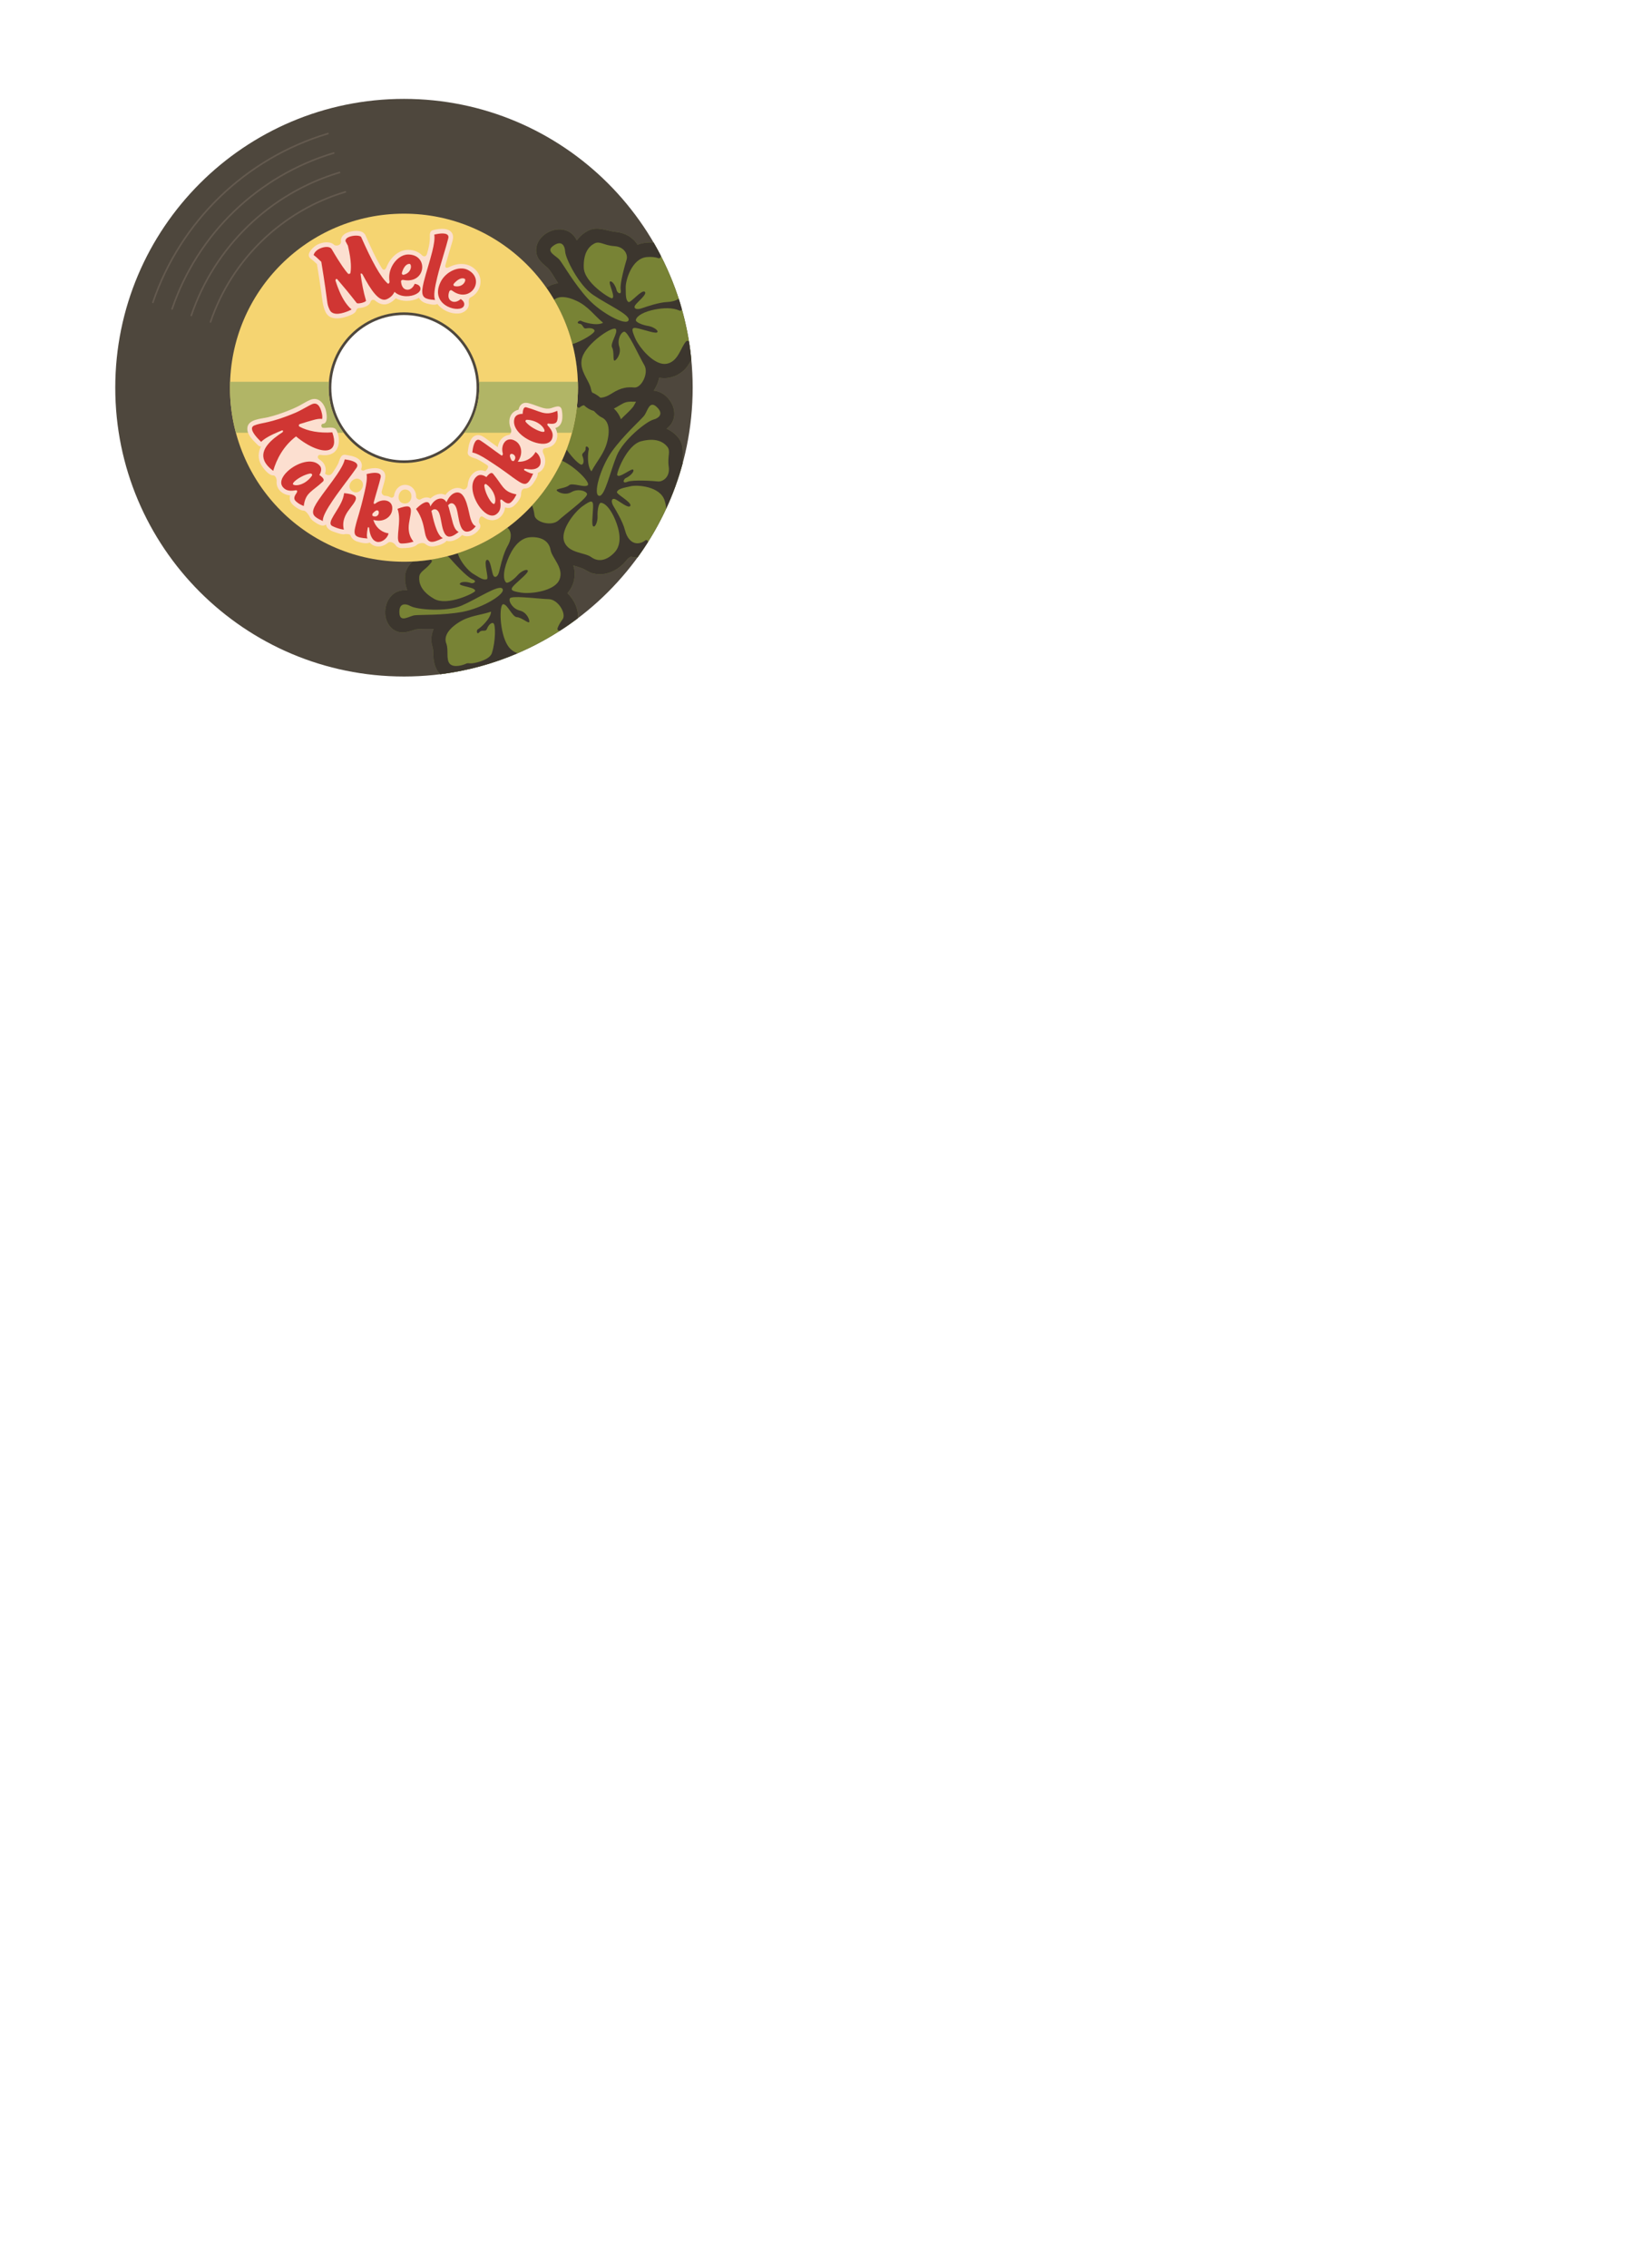 <?xml version="1.0" encoding="utf-8"?>
<!-- Generator: Adobe Illustrator 14.0.0, SVG Export Plug-In . SVG Version: 6.00 Build 43363)  -->
<!DOCTYPE svg PUBLIC "-//W3C//DTD SVG 1.1//EN" "http://www.w3.org/Graphics/SVG/1.1/DTD/svg11.dtd">
<svg version="1.1" id="Layer_2" xmlns="http://www.w3.org/2000/svg" xmlns:xlink="http://www.w3.org/1999/xlink" x="0px" y="0px"
	 width="1017.519px" height="1413.439px" viewBox="0 0 1017.519 1413.439" enable-background="new 0 0 1017.519 1413.439"
	 xml:space="preserve">
<g>
	<g>
		<path fill="#4E473D" d="M251.865,61.63c-99.411,0-180,80.589-180,180s80.589,180,180,180s180-80.589,180-180
			S351.276,61.63,251.865,61.63z M251.865,286.923c-25.016,0-45.293-20.278-45.293-45.293s20.277-45.293,45.293-45.293
			c25.015,0,45.293,20.278,45.293,45.293S276.879,286.923,251.865,286.923z"/>
		<path fill="none" stroke="#645A4F" stroke-linecap="round" d="M204.458,83.261c-51.223,15.312-92.014,54.797-109.13,105.215
			 M208.081,95.375c-47.307,14.141-84.974,50.606-100.78,97.168 M211.708,107.485c-43.39,12.97-77.939,46.416-92.436,89.123
			 M215.333,119.599c-39.471,11.798-70.9,42.223-84.089,81.072"/>
	</g>
	<path fill="#788335" d="M411.912,235.515l0.02,0.021c4.841,0.674,9.78-0.888,13.521-3.956c2.527-2.044,4.108-4.57,5.576-7.194
		c-0.059-0.732-0.136-1.465-0.213-2.198c-0.115-1.158-0.251-2.334-0.405-3.492c-0.173-1.407-0.386-2.835-0.578-4.244
		c-0.174-1.099-0.349-2.18-0.541-3.259c-0.945-5.595-2.161-11.092-3.626-16.493c-0.02-0.135-0.059-0.251-0.096-0.367
		c-0.271-1.003-0.541-2.006-0.85-3.009c-0.174-0.675-0.387-1.35-0.579-2.006c-0.25-0.81-0.501-1.62-0.751-2.43
		c-0.078-0.251-0.154-0.482-0.232-0.714c-2.604-8.024-5.73-15.779-9.394-23.263c-0.501-1.081-1.042-2.161-1.602-3.221
		c-0.599-1.196-1.215-2.373-1.87-3.549c-0.888-1.66-1.796-3.28-2.739-4.9c-3.356-0.328-6.81,0.077-10.052,1.311
		c-2.816-4.609-7.889-7.426-13.213-7.946c-6.152-0.58-11.632-3.878-17.707-0.753l-0.077,0.058c-2.72,1.408-5.054,3.434-6.868,5.923
		c-3.838-8.063-13.213-8.623-19.927-3.801c-3.336,2.47-5.688,6.308-5.4,10.552c0.349,5.228,3.993,7.562,7.505,10.706l0.229,0.309
		c2.259,2.7,3.956,5.979,5.923,8.911c-2.43,0.328-4.783,1.196-6.848,2.546c-0.154,0.096-0.309,0.212-0.444,0.328
		c1.718,2.412,3.319,4.9,4.804,7.466c5.017,8.544,8.893,17.843,11.439,27.661c0.211,0.869,0.424,1.756,0.635,2.643
		c0.154,0.674,0.31,1.351,0.445,2.025c0.059,0.29,0.135,0.579,0.191,0.869c0.154,0.791,0.31,1.582,0.445,2.393
		c0.173,0.887,0.309,1.774,0.442,2.68c0.136,0.888,0.271,1.794,0.386,2.702c0.117,0.905,0.213,1.812,0.31,2.718
		c0.077,0.637,0.136,1.273,0.173,1.91c0.04,0.501,0.077,1.023,0.117,1.543c0.037,0.405,0.057,0.831,0.077,1.235
		c0.019,0.174,0.019,0.347,0.038,0.541c0.039,0.616,0.058,1.233,0.076,1.87c0.059,1.312,0.078,2.662,0.078,3.992
		c0,2.182-0.059,4.34-0.192,6.482c-0.04,0.81-0.099,1.619-0.175,2.41c-0.078,0.946-0.153,1.892-0.27,2.816
		c0,0.097-0.02,0.213-0.02,0.31c-0.096,0.791-0.193,1.601-0.29,2.392c-0.019,0.078-0.019,0.174-0.037,0.251
		c-1.119,8.294-3.184,16.3-6.077,23.899c-0.288,0.791-0.598,1.543-0.906,2.296c-0.174,0.464-0.367,0.906-0.56,1.351
		c-0.116,0.288-0.25,0.578-0.367,0.848c-0.308,0.733-0.637,1.466-0.983,2.2c-0.019,0.075-0.059,0.134-0.096,0.211
		c-4.745,10.282-11.073,19.695-18.653,27.933c-0.655,0.714-1.331,1.426-2.024,2.14c-0.482,0.522-1.004,1.042-1.524,1.545
		c-1.215,1.215-2.45,2.372-3.703,3.51c0.019,0.077,0.019,0.154,0.037,0.231l0.019,0.117c0.174,1.193,0.522,2.275,0.986,3.298
		l-0.176-0.059l-0.134-0.077l-0.309-0.444c-0.464-0.732-0.983-1.407-1.583-2.025c-0.154,0.117-0.309,0.251-0.442,0.387
		c-0.964,0.81-1.929,1.62-2.914,2.411c-0.038,0.037-0.077,0.077-0.134,0.115c-1.004,0.81-2.006,1.601-3.048,2.373
		c-0.136,0.096-0.271,0.192-0.405,0.309c-9.279,6.867-19.713,12.307-30.94,15.952c-2.161,0.695-4.358,1.332-6.578,1.91
		c-2.681,0.674-5.4,1.273-8.16,1.736c-0.944,0.174-1.908,0.328-2.894,0.482c-0.307,0.038-0.616,0.077-0.925,0.115
		c-0.868,0.136-1.774,0.25-2.662,0.347c-0.116,0.021-0.231,0.021-0.347,0.039c-1.063,0.115-2.142,0.211-3.223,0.31
		c-1.138,0.096-2.275,0.154-3.433,0.211c-2.315,2.432-4.302,5.035-4.611,8.911v0.097c-0.251,3.048,0.231,6.096,1.391,8.971
		c-8.894-1.023-14.313,6.615-13.774,14.872c0.309,4.127,2.315,8.16,6.059,10.166c4.628,2.487,8.545,0.635,13.076-0.694l0.368-0.02
		c3.511-0.481,7.175-0.193,10.705-0.309c-1.002,2.238-1.524,4.706-1.466,7.156c0.077,2.431,1.138,4.687,1.196,7.098v0.965
		c0.057,4.862,0.888,9.685,4.359,13.039c1.233-0.154,2.47-0.327,3.685-0.501c0.732-0.115,1.465-0.211,2.198-0.347
		c0.349-0.039,0.677-0.096,1.004-0.154c2.275-0.367,4.532-0.791,6.771-1.255c1.156-0.231,2.314-0.481,3.472-0.751
		c2.565-0.56,5.112-1.196,7.639-1.892c0.309-0.077,0.637-0.173,0.945-0.27c5.747-1.582,11.382-3.472,16.897-5.613
		c0.695-0.27,1.389-0.539,2.083-0.829c1.178-0.463,2.334-0.945,3.493-1.446c8.39-3.589,16.471-7.813,24.149-12.597
		c0.173-0.097,0.367-0.211,0.54-0.347c0.771-0.464,1.543-0.965,2.295-1.466c0.482-0.29,0.945-0.599,1.409-0.927
		c0.868-0.541,1.716-1.119,2.565-1.716c1.021-0.695,2.044-1.409,3.048-2.123c1.196-0.866,2.391-1.735,3.549-2.644
		c0.675-5.534-2.219-11.515-6.386-15.584c0.098-0.213,0.251-0.482,0.482-0.753l0.021-0.02c3.144-3.743,4.437-8.738,3.818-13.561
		c-0.136-1.042-0.386-2.025-0.675-2.971c1.794,0.56,3.627,1.081,5.46,1.774c2.275,0.85,4.089,2.45,6.501,3.106
		c2.545,0.674,5.246,0.791,7.83,0.29c5.497-1.023,10.455-4.516,13.754-8.971l0.019-0.019c0.426-0.522,1.119-1.042,1.929-1.447
		l0.328-0.154l0.154-0.059l0.541,0.117c1.138,0.27,2.296,0.384,3.452,0.384c0.115-0.154,0.231-0.307,0.347-0.481
		c0.503-0.675,0.985-1.349,1.447-2.025c3.703-5.265,7.137-10.745,10.263-16.415c0.501-0.927,1.002-1.852,1.484-2.778
		c1.523-2.835,2.952-5.729,4.302-8.66c0.02,0,0.02,0,0.02-0.021c0.386-0.866,0.791-1.734,1.177-2.622
		c0.232-0.503,0.443-0.985,0.656-1.486c0.405-0.925,0.791-1.87,1.177-2.816c0.424-1.002,0.848-2.044,1.253-3.066
		c0.985-2.507,1.892-5.035,2.76-7.601c0.405-1.216,0.81-2.412,1.194-3.646c0.386-1.215,0.754-2.43,1.1-3.646
		c0.31-1.041,0.6-2.083,0.888-3.125c0.059-0.193,0.116-0.386,0.154-0.599c-0.231-5.534,1.101-10.897-2.776-15.683l-0.077-0.077
		c-1.929-2.371-4.398-4.242-7.215-5.516c7.116-5.4,5.747-14.68-0.367-20.274c-2.14-1.908-4.842-3.201-7.657-3.451
		c1.619-2.393,2.815-5.171,3.413-7.969C411.236,235.478,411.564,235.478,411.912,235.515z"/>
	<path fill="#3C362E" d="M411.911,235.511l0.02,0.03c4.84,0.67,9.78-0.89,13.52-3.96c2.53-2.04,4.11-4.57,5.57-7.2
		c-0.34-3.78-0.81-7.53-1.41-11.23c-0.21-0.86-1.34-0.9-1.85-0.38c-3.38,3.77-4.86,12.61-12.11,13.95
		c-6.48,1.21-14.45-7.08-18.13-13.1c-0.64-1.02-1.16-2-1.51-2.83c-2.39-5.69-2.68-7.24,2.22-6.02c4.9,1.21,10.84,3.37,11.63,2.24
		c0.77-1.14-2.64-3.38-5.78-3.86c-3.17-0.48-7.99-2.3-7.64-3.78c0.61-2.68,5.4-5.27,12.25-6.54c4.76-0.9,10.47-1.25,14.92,0.72
		c0.88,0.43,1.68-0.16,1.34-1.47c-0.01-0.02-0.01-0.05-0.02-0.07c-0.56-1.97-1.15-3.92-1.78-5.84c-1.85,1.31-4.39,1.95-6.92,2.05
		c-5.31,0.19-12.69,2.75-16.21,3.95c-3.51,1.18-5.26-0.11-3.97-1.99c1.29-1.89,7.89-7.02,5.9-8.37c-1.98-1.37-8.91,7.26-10.12,6.43
		c-1.95-1.34-1.6-5.06-1.72-9.17c-0.1-4.11,3.72-18.01,13.17-18.84c3.07-0.27,5.45,0.03,7.3,0.72c0.01,0,0.02,0.01,0.03,0.01
		c0.78,0.29,1.78-0.78,1.25-1.85c0-0.01,0-0.02-0.01-0.03c-1.36-2.65-2.8-5.27-4.3-7.84c-3.36-0.33-6.81,0.08-10.05,1.31
		c-2.82-4.61-7.89-7.43-13.22-7.95c-6.15-0.58-11.63-3.87-17.7-0.75l-0.08,0.06c-2.72,1.41-5.05,3.43-6.87,5.92
		c-3.84-8.06-13.21-8.62-19.92-3.8c-3.34,2.47-5.69,6.31-5.41,10.55c0.35,5.23,4,7.56,7.51,10.71l0.23,0.31
		c2.26,2.7,3.96,5.98,5.92,8.91c-2.43,0.33-4.78,1.19-6.85,2.54c-0.15,0.1-0.3,0.22-0.44,0.33c1.72,2.41,3.32,4.9,4.8,7.47
		c2.88-2.41,7.68-2.32,14.08,0.69c7.28,3.42,10.92,9.05,16.46,13.62c-4.01,2.28-12.52-0.46-13.62-1.16c-1.1-0.67-3.65,1.41-1.1,1.76
		c2.55,0.36,1.93,3.34,4.28,2.91c2.38-0.44,4.86,0.04,5.12,1.43c0.28,1.5-7.12,6.17-13.78,8.41c1.12,4.34,1.97,8.78,2.55,13.31
		c0.58,4.51,0.87,9.12,0.87,13.81c0,1.02-0.02,2.03-0.04,3.03c-0.08,2.75-0.26,5.48-0.54,8.18c0,1,0.93,1.58,1.65,1.09
		c0.06-0.04,0.11-0.09,0.17-0.14c0.78-0.64,1.64-1.1,2.54-1.22c1.71,1.69,3.84,2.95,6.19,3.58c1.49,1.53,3.05,3.15,4.86,4
		c4.01,1.87,5.38,6.9,3.53,14.72c-1.85,7.83-6.62,12.55-9.93,18.9c-3.07-3.45-2.13-12.35-1.68-13.56c0.44-1.22-2.1-3.28-1.95-0.71
		c0.17,2.54-2.87,2.56-1.95,4.78c0.91,2.22,0.95,4.76-0.36,5.3c-1.24,0.51-6-4.18-9.55-9.39c-0.89,2.35-1.87,4.65-2.92,6.9
		c8.57,3.94,17.81,13.66,16.13,15.3c-1.93,1.87-9.55-1.81-11.69,0.06c-2.12,1.87-8.14,2.06-7.7,3.16c0.47,1.1,5.23,3.38,9.13,1.12
		c3.87-2.26,8.93-1.02,9.78,1.02c0.48,1.2-3.51,4.79-7.99,8.47c-3.7,3.07-7.73,6.2-9.74,8.05c-4.42,4.09-14.43,1.12-15.01-3.03
		c-0.29-2.1-0.59-4.07-1.56-6.21c-2.29,2.5-4.72,4.92-7.25,7.19c0,0-0.69,0.61-1.16,1.04c-2.24,1.95-4.55,3.82-6.94,5.6
		c3.18,2.77,2.37,7.58,0.15,11.42c-2.16,3.72-3.72,9.47-4.67,13.42c-0.23,0.93-0.42,1.74-0.58,2.41c-0.84,3.61-2.87,4.4-3.78,2.32
		c-0.9-2.1-1.77-10.42-3.97-9.45c-2.2,0.94,1.43,11.4,0.08,11.99c-2.16,0.93-5.13-1.31-8.66-3.41c-2.42-1.43-7.74-6.81-9.51-12.75
		c-2.16,0.7-4.36,1.33-6.58,1.91c0.71,0.29,1.31,0.73,1.71,1.21c1.84,2.17,10.48,11.71,13.97,13.08c3.51,1.37,0.58,2.99-1.16,2.3
		c-1.75-0.7-6.05-1.06-6.67,0.52c-0.62,1.58,10.47,2.12,9.49,4.63c-0.48,1.21-17.3,9.45-25.44,4.8c-8.14-4.63-9.61-9.78-9.34-13.6
		c0.3-3.65,3.78-4.23,7.47-9.01c0.81-0.98,0.35-1.94-0.87-1.75c-3.54,0.54-7.14,0.89-10.8,1.06c-2.32,2.43-4.31,5.04-4.62,8.91v0.1
		c-0.25,3.05,0.24,6.09,1.4,8.97c-8.9-1.02-14.32,6.61-13.78,14.87c0.31,4.13,2.32,8.16,6.06,10.17c4.63,2.48,8.54,0.63,13.08-0.7
		l0.36-0.02c3.51-0.48,7.18-0.19,10.71-0.31c-1,2.24-1.53,4.71-1.47,7.16c0.08,2.43,1.14,4.69,1.2,7.1v0.96
		c0.06,4.87,0.89,9.69,4.36,13.04c16.9-2.12,33.08-6.57,48.18-13.06c-2.35-0.85-4.49-2.29-6.15-4.9
		c-5.15-8.08-5.42-25.65-2.74-25.67c2.68,0,5.61,7.93,8.45,8.06c2.84,0.12,7.31,4.13,7.75,3.05c0.43-1.1-1.42-6.06-5.8-7.12
		c-4.36-1.06-7.16-5.44-6.33-7.52c0.39-0.98,4.03-1.04,8.51-0.77c0.29,0.01,0.58,0.03,0.88,0.05c5.38,0.32,11.67,1.03,14.82,1.09
		c6.02,0.11,11.19,9.18,8.72,12.57c-1.23,1.7-2.34,3.31-3.14,5.48c0,0.01-0.01,0.02-0.01,0.03c-0.37,1.22,0.75,1.99,1.81,1.39
		c3.69-2.37,7.29-4.89,10.79-7.53c0.68-5.54-2.22-11.54-6.39-15.61c0.1-0.21,0.26-0.48,0.49-0.75l0.02-0.02
		c3.14-3.74,4.43-8.74,3.82-13.56c-0.14-1.04-0.39-2.03-0.68-2.97c1.8,0.56,3.63,1.08,5.46,1.77c2.28,0.85,4.09,2.45,6.5,3.11
		c2.55,0.67,5.25,0.79,7.83,0.29c5.5-1.02,10.46-4.52,13.76-8.97l0.01-0.02c0.43-0.52,1.12-1.04,1.93-1.45l0.33-0.15l0.16-0.06
		l0.54,0.12c1.13,0.27,2.29,0.38,3.45,0.38c2.23-3.06,4.38-6.2,6.41-9.42v-0.01c0.49-1.07-0.87-1.94-1.7-1.14
		c-0.54,0.44-1.16,0.82-1.89,1.12c-5.69,2.33-9.34-2.39-10.61-7.54c-0.72-2.9-2.3-6.29-3.9-9.26c-1.23-2.34-2.47-4.4-3.3-5.79
		c-1.87-3.2-0.98-5.17,1.14-4.3c2.1,0.89,8.47,6.29,9.41,4.07c0.93-2.22-8.93-7.23-8.37-8.6c0.91-2.16,4.59-2.61,8.61-3.55
		c4.01-0.95,18.4-0.06,21.16,9.01c0.57,1.9,0.84,3.58,0.88,5.05c4.25-9.14,7.72-18.71,10.38-28.61c-0.23-5.53,1.1-10.91-2.78-15.7
		l-0.07-0.08c-1.93-2.37-4.4-4.24-7.22-5.51c7.12-5.4,5.75-14.68-0.37-20.28c-2.14-1.9-4.84-3.2-7.65-3.45
		c1.62-2.39,2.81-5.17,3.41-7.97C411.231,235.481,411.562,235.481,411.911,235.511z M370.591,151.761
		c3.39-1.78,5.81,1.21,12.44,1.64c6.65,0.42,8.51,5.67,7.64,8.39c-0.85,2.7-4.38,15.09-3.68,18.77c0.69,3.7-2.22,2.08-2.57,0.23
		c-0.35-1.85-2.3-5.69-3.97-5.38c-1.68,0.31,3.74,10.01,1.1,10.49c-1.28,0.25-17.19-9.66-17.58-19.02
		C363.611,157.531,367.191,153.531,370.591,151.761z M366.501,186.131c-8.37-9.1-15.45-21.52-17.63-24.19
		c-2.18-2.66-8.91-5.13-3.97-8.71c4.93-3.59,7.21-0.68,7.48,3.66c0.29,4.36,8.47,20.78,17.26,26.79
		c8.78,6.04,23.38,12.45,22.28,15.86C390.651,203.461,374.851,195.261,366.501,186.131z M374.312,247.841
		c-1.58-1.33-3.28-2.45-5.11-3.18c-0.35-0.68-0.62-1.47-0.77-2.34c-0.79-4.22-5.32-9.14-5.9-14.93c-0.2-2,0.07-4.1,1.14-6.32
		c4.12-8.63,18.88-18.19,20.31-15.92c1.44,2.26-3.75,8.97-2.34,11.44c1.39,2.47,0.35,8.39,1.53,8.18c1.15-0.21,4.38-4.42,2.95-8.68
		c-1.41-4.26,0.83-8.95,3.01-9.36c1.12-0.21,3.29,3.3,5.63,7.62c2.54,4.73,5.28,10.42,6.9,13.12c3.09,5.15-1.87,14.35-6.05,14.04
		c-4.19-0.27-7.81-0.4-14.53,3.92C378.542,247.071,376.241,247.841,374.312,247.841z M396.551,250.371
		c-0.56,0.96-1.1,1.98-1.67,2.99l-0.24,0.29c-2.2,2.76-5.05,5.07-7.5,7.62c-0.85-2.32-2.16-4.44-3.92-6.18
		c-0.17-0.15-0.36-0.29-0.54-0.42c2.01-0.95,3.82-2.24,5.79-3.24c2.1-1.1,4.2-1.22,6.54-1.06h0.12
		C395.611,250.411,396.071,250.391,396.551,250.371z M306.751,406.781c-0.01,0.04-0.02,0.07-0.04,0.11
		c-0.03,0.16-0.08,0.31-0.15,0.46c0,0.02-0.01,0.04-0.02,0.05c-1.85,4.33-11.53,6.26-13.2,6.05v0.01c-1.1-0.13-1.98-0.17-2.51,0.08
		c-2.11,1.04-7.89,2.81-10.38,0.19c-2.51-2.64-0.62-8.56-2.2-12.69c-1.58-4.13,0.91-8.7,7.66-13.06c6.75-4.36,13.46-4.47,20.25-6.75
		c-0.19,4.61-7.02,10.38-8.18,10.94c-1.17,0.58-0.75,3.83,0.89,1.87c1.66-1.97,3.86,0.13,4.74-2.1c0.87-2.24,2.61-4.09,3.92-3.57
		C309.141,389.001,308.991,399.801,306.751,406.781z M288.401,381.341c-12.18,2.26-26.45,1.7-29.86,2.14
		c-3.42,0.43-9.09,4.83-9.51-1.25c-0.43-6.09,3.26-6.48,7.07-4.42c3.84,2.09,22.09,3.82,31.87-0.44
		c9.78-4.24,22.96-13.23,25.25-10.49C315.881,370.021,300.551,379.091,288.401,381.341z M348.851,361.151
		c-2.49,6.37-14.48,8.66-21.45,8.43c-0.31,0-0.61-0.02-0.89-0.04c-0.58-0.04-1.1-0.1-1.58-0.17c-6.09-0.99-7.56-1.57-3.93-5.08
		c3.64-3.51,8.6-7.38,8.06-8.66c-0.56-1.27-4.26,0.44-6.35,2.86c-2.06,2.43-6.17,5.55-7.25,4.47c-1.37-1.39-1.6-4.57-0.7-8.62
		c0.37-1.62,0.93-3.38,1.65-5.23c2.54-6.46,7.03-13.98,14.48-14.31c7.45-0.31,11.52,2.97,12.37,7.97
		C344.121,347.741,351.681,353.951,348.851,361.151z M382.571,321.741c0.36,0.73,0.71,1.49,1.04,2.3
		c2.64,6.42,4.61,14.96-0.54,20.35c-5.17,5.4-10.36,5.82-14.45,2.83c-4.07-3.01-13.81-2.26-16.76-9.39
		c-2.62-6.39,4.59-16.48,9.78-21.07c0.63-0.56,1.23-1.04,1.79-1.42c5.08-3.51,6.54-4.11,6.35,0.92c-0.19,5.06-1.1,11.31,0.19,11.84
		c1.29,0.53,2.76-3.27,2.59-6.46c-0.18-3.18,0.61-8.29,2.12-8.25C377.091,313.461,380.101,316.651,382.571,321.741z
		 M415.981,278.341c2.43,2.95,0,5.92,0.96,12.52c0.95,6.59-3.82,9.47-6.65,9.2c-2.82-0.29-15.67-1.2-19.14,0.23
		c-3.47,1.43-2.47-1.76-0.73-2.47c1.74-0.71,5.09-3.41,4.44-5c-0.64-1.56-9.03,5.73-10.05,3.25c-0.51-1.2,5.94-18.81,15.02-21.09
		C408.921,272.691,413.551,275.391,415.981,278.341z M409.281,253.491c4.52,4.09,2.15,6.93-2.06,8.09
		c-4.21,1.15-18.58,12.53-22.68,22.37c-4.09,9.84-7.39,25.44-10.94,25.08c-4.09-0.44,0.69-17.59,7.89-27.64
		c7.21-10.05,17.9-19.54,20.06-22.22C403.711,256.501,404.751,249.401,409.281,253.491z"/>
	<path fill="#F5D471" d="M251.865,133.167c-59.903,0-108.463,48.561-108.463,108.463c0,59.903,48.56,108.463,108.463,108.463
		s108.463-48.56,108.463-108.463C360.328,181.728,311.768,133.167,251.865,133.167z M251.865,288.572
		c-25.928,0-46.941-21.018-46.941-46.941c0-25.924,21.014-46.941,46.941-46.941c25.924,0,46.941,21.017,46.941,46.941
		C298.806,267.554,277.789,288.572,251.865,288.572z"/>
	<path fill="#B1B566" d="M214.25,269.698h-67.184c-2.393-8.951-3.666-18.364-3.666-28.067c0-1.234,0.02-2.468,0.078-3.683h61.591
		c-0.097,1.215-0.155,2.448-0.155,3.683C204.914,252.165,208.388,261.884,214.25,269.698z M298.642,237.948
		c0.117,1.215,0.154,2.448,0.154,3.683c0,10.534-3.472,20.254-9.316,28.067h67.186c2.393-8.951,3.666-18.364,3.666-28.067
		c0-1.234-0.02-2.468-0.078-3.683H298.642z"/>
	<g>
		<path fill="#FCDFD0" d="M350.257,255.444c-0.811-3.728-4.623-1.563-6.869-1.008c-2.15,0.531-4.194,0.105-6.252-0.604
			c-2.469-0.852-4.899-1.792-7.41-2.522c-3.37-0.981-5.727,0.695-6.444,4.031c-3.372,0.803-5.454,3.354-5.686,6.813
			c-0.12,1.795,0.262,3.514,0.965,5.104c0,0-0.002,0-0.004,0c0.584,1.619-0.179,3.752-1.308,3.819c0,0,0.004,0.008,0.006,0.008
			c-3.569,0.49-6.4,3.546-6.927,7.592c-2.068-1.503-4.119-3.029-6.206-4.508c-1.912-1.354-4.079-3.303-6.602-2.956
			c-4.782,0.66-5.366,6.895-5.907,10.621c-0.222,3.137,3.869,3.33,5.933,4.37c2.16,1.077,4.211,2.372,6.234,3.705
			c1.251,0.868,0.147,2.496-1.176,3.816c-2.388-0.949-5.115-0.821-7.137,0.89l0.006-0.004c-2.543,2.091-3.662,4.885-3.862,7.887
			c-0.006,0.004-0.013,0.004-0.019,0.006c-0.359,2.313-2.287,2.979-3.271,2.348v0.002c-3.664-1.906-8.085,0.094-10.642,3.624
			c-3.178-1.525-6.873-0.158-9.256,2.176c-1.982-1.105-4.107-0.616-6.041,0.45l-0.004-0.004c-0.02,0.019-0.046,0.024-0.064,0.042
			c-0.125,0.069-0.249,0.137-0.371,0.211c-0.989,0.313-2.476-0.707-2.533-1.794c0.007-0.067,0.011-0.136,0.011-0.203v-0.038v-0.015
			c-0.036-3.887-2.918-7.115-6.893-7.115h-0.008l-0.047,0.002v-0.002c-0.008,0-0.015,0.002-0.022,0.002l-0.1,0.002v0.006
			c-3.631,0.085-6.188,3.255-6.641,6.659c-0.008,0.004-0.015,0.002-0.021,0.005c0,0.82-1.079,1.515-1.814,1.289
			c-0.063-0.038-0.136-0.064-0.201-0.102c-0.049-0.03-0.102-0.051-0.146-0.095l-0.004,0.02c-0.621-0.332-1.28-0.604-1.979-0.765
			c-0.482-0.111-0.97-0.166-1.46-0.198c0-0.004,0.002-0.006,0.002-0.01c-1.458-0.207-2.496-1.473-2.036-3.038h-0.002
			c0.519-1.766,1.028-3.532,1.501-5.311c0.728-2.744,1.438-5.924-1.396-7.757c-2.443-1.598-5.771-1.168-8.472-0.641
			c-1.006,0.199-1.941,0.475-2.661,0.941c-0.002,0-0.002-0.002-0.002-0.002c-0.716,0.381-2.353-0.007-1.661-1.403h-0.018
			c0.748-2.209-0.065-4.519-2.149-5.948l-0.007-0.004c-2.378-1.6-5.25-1.94-8.004-2.385c-3.128-0.294-3.418,3.796-4.501,5.832
			c-1.024,1.942-2.227,3.79-3.483,5.601c-1.394,1.981-3.592,1.256-4.533,0.314c1.276-3.813-0.563-7.164-3.734-8.969
			c0.004-0.006,0.012-0.014,0.016-0.019c-1.584-1.127-0.648-3.027,0.923-2.69l-0.008-0.01c2.315,0.395,4.604,0.3,6.722-0.586
			l0.006-0.001c5.518-2.265,5.642-10.224,3.16-14.829c-1.332-2.472-5.305-1.338-7.563-1.405c-0.232-0.008-0.464-0.03-0.697-0.04
			c-1.553-0.077-1.521-2.709,0.063-2.535l-0.008-0.006c3.332-0.477,2.053-7.305,1.314-9.422c-1.426-4.083-4.851-7.4-9.417-5.475
			l0.004-0.002c-2.423,1.024-4.672,2.494-6.994,3.725c-2.611,1.381-5.331,2.49-8.091,3.543c-3.715,1.416-7.495,2.664-11.363,3.594
			c-4.027,0.969-12.202,1.137-12.764,6.527c-0.46,4.41,3.879,8.091,6.637,10.926c0.529,0.486,1.197,0.709,1.868,0.729
			c-1.91,3.656-1.972,7.785,0.091,11.393c1.215,2.125,4.729,6.866,7.771,6.663v0.002c1.16,0.154,2.069,2.146,1.876,3.938
			c-0.004,0.051-0.008,0.104-0.012,0.156c0,0.004,0,0.01,0,0.014c0,0,0.002,0.002,0,0.004c-0.158,4.605,3.901,8.065,8.425,8.307
			c-0.902,2.98,0.71,5.313,3.048,7.002c1.277,0.923,3.36,2.366,5.195,2.487l0.004,0.021c1.162-0.132,2.547,1.501,3.722,3.407
			c0.002-0.002,0.004-0.002,0.008-0.002c0.497,1.247,1.419,2.415,2.926,3.443l-0.004-0.003c1.882,1.273,5.348,3.691,7.446,1.769
			c0.486,3.206,3.839,4.293,6.529,5.148c1.513,0.479,3.786,1.339,5.416,0.858c0.964,0,2.9-0.156,3.347,0.817
			c0.002,0,0.004,0,0.006,0c0.639,1.794,2.085,3.112,4.001,3.773c2.021,0.699,5.988,1.76,7.963,0.691
			c3.108,3.496,7.959,2.979,11.25,0.239l0.002,0.002c1.221-1.202,3.479-0.304,4.575,0.978c0.002-0.002,0.004-0.002,0.004-0.004
			c0.787,1.306,2.04,2.222,3.948,2.267l-0.002,0.011l0.138,0.004c0.004,0,0.007,0.002,0.011,0.002h0.032h0.006
			c2.669-0.021,6.503-0.148,8.88-1.639c0.14-0.089,0.239-0.188,0.354-0.284c0.002,0.002,0.013,0.019,0.013,0.019
			c1.05-1.049,3.732-1.88,5.367-0.797c0,0,0-0.002,0.002-0.002c1.475,1.344,3.438,1.899,5.553,1.565
			c2.271-0.355,6.381-1.531,7.79-3.454c3.313,1.057,7.469-1.174,9.685-3.599c1.699,0.955,3.643,0.972,5.478,0.383l0.008-0.002
			c2.059-0.688,3.809-2.146,5.133-3.839c0.959-1.227,1.01-2.938,0.038-4.004c0-0.001,0.002-0.001,0.004-0.003
			c-0.664-1.391,0.531-5.355,2.434-3.773c0.015,0.013,0.029,0.006,0.045,0.015c1.857,1.308,3.973,2.167,6.262,1.977
			c4.119-0.343,6.978-4.072,7.406-7.969c1.869,0.667,3.896,0.405,5.432-0.898l0.004-0.004c1.597-1.333,4.522-4.579,4.522-7.199
			c0.002-2.326,0.833-3.656,2.273-3.656c2.457,0.033,4.301-1.665,5.563-3.6l0.003-0.006c1.023-1.59,2.869-4.189,2.577-6.154
			c4.822-1.93,5.714-7.922,3.433-12.105c0.003,0,0.005-0.002,0.007-0.002c-0.642-1.463-0.493-3.187,1.25-3.285
			c0.017,0,0.009-0.022,0.023-0.026c3.216-0.394,6.13-1.951,7.109-5.483v-0.006c0.675-2.418,0.349-4.849-0.858-7.047
			C351.158,265.422,351.005,259.498,350.257,255.444z M225.792,304.241c-0.972,1.979-3.225,3.389-5.568,2.245
			c-2.522-1.235-2.767-3.478-1.886-5.28c1.018-2.073,3.561-3.618,5.723-2.562C226.495,299.836,226.738,302.302,225.792,304.241z
			 M252.544,313.808c-2.807,0.017-4.025-1.882-4.036-3.888c-0.014-2.308,1.576-4.826,3.981-4.84
			c2.709-0.017,4.026,2.082,4.039,4.238C256.544,311.527,255.154,313.792,252.544,313.808z"/>
		<path fill="#FCDFD0" d="M193.918,161.356c0.677,0.446,2.013,1.603,3.706,3.23c0.949,5.808,1.86,11.622,2.667,17.451
			c0.569,4.1,0.84,8.217,2.507,12.055c2.699,6.387,10.947,4.405,15.849,2.278l0.007-0.003c1.24-0.542,2.683-1.267,3.238-2.41
			l0.014,0.003c0.03-0.112,0.083-0.233,0.124-0.352c0.017-0.061,0.048-0.114,0.061-0.176c0.286-0.716,0.787-1.431,1.688-1.431
			c0.002-0.007,0.006-0.012,0.008-0.019c1.529-0.034,3.119-0.469,4.427-1.032l0.004-0.002c1.074-0.472,2.025-1.175,2.553-2.234
			c0.065-0.062,0.114-0.135,0.13-0.23c0.194-1.298,1.519-2.22,2.897-1.205v-0.001c2.418,2.018,5.334,3.244,8.507,1.865l0.005-0.002
			c1.65-0.702,3.154-1.808,4.398-3.222c2.08,1.08,4.345,1.554,6.484,1.596l0.341,0.004c2.675-0.009,5.374-0.596,7.695-1.945
			c1.024,1.985,2.897,3.09,5.017,3.62c1.783,0.437,4.779,1.211,6.467,0.259c2.95,3.863,8.083,6.19,12.93,5.944
			c3.928-0.198,7.26-3.195,6.627-6.756c0,0,0,0,0.002,0c-0.077-0.944-0.096-2.752,1.04-3.214c0.006-0.002,0-0.018,0.006-0.021
			c5.99-2.86,8.458-10.865,3.98-16.371c-4.459-5.481-11.664-5.527-17.386-2.495c0-0.001-0.004-0.005-0.005-0.007
			c-1.762,0.809-2.546,0.252-2.184-1.368c1.174-4.05,2.396-8.087,3.557-12.143c0.58-2.023,1.597-4.408,1.055-6.533
			c-0.62-2.429-2.95-3.587-5.272-3.815c-2.304-0.227-4.696,0.157-6.929,0.722c-2.115,0.535-2.221,2.289-2.134,4.093
			c0.169,3.525-0.758,7.194-1.782,10.698c-0.558,1.931-2.14,2.018-3.212,0.778l-0.002,0.021c-2.144-2.109-5.139-3.214-8.27-3.263
			l0.008,0.001l-0.221-0.003c-6.297,0-11.35,5.115-13.546,10.828c-0.004,0-0.006,0-0.008,0c-0.85,1.902-1.892,2.155-3.003,0.45
			c-3.979-6.472-7.094-13.551-10.153-20.457l-0.247-0.448c-2.123-3.1-7.601-2.373-10.598-1.284c-1.697,0.617-3.338,1.697-4.07,3.415
			c-0.314,0.724-0.383,1.382-0.322,2.012c0.525,2.71-3.317,3.5-4.382,2.225v0.001c-2.656-2.314-7.27-1.492-10.186-0.071
			C195.514,153.608,189.946,158.67,193.918,161.356z"/>
	</g>
	<g>
		<path fill="#D03633" d="M184.56,272c7.922,6.576,16.563,10.077,20.91,8.258c2.821-1.183,3.855-4.551,1.734-10.784
			c-8.107,0.58-15.507-0.829-20.457-3.561c-0.762-0.518-0.471-1.418,0.313-1.673c3.374-1.067,6.313-1.914,8.23-2.445
			c2.132-0.621,4.313-0.99,5.504-0.617c0.521-1.741-0.271-4.672-1.008-6.428c-1.008-2.407-2.634-3.952-5.224-2.869
			c-1.897,0.793-6.895,3.921-10.549,5.45c-16.093,6.742-20.801,5.887-25.473,7.844c-1.663,0.697-1.688,2.066-1.069,3.545
			c1.201,2.869,5.354,6.675,5.354,6.675c2.078-2.174,6.27-4.365,11.08-6.379c0.612-0.258,1.255-0.511,1.893-0.765
			c0.766-0.258,0.852,0.81,0.322,1.156c0,0,0.002,0,0.002,0.002c-6.303,4.098-14.369,10.438-11.321,17.715
			c0.852,2.037,2.6,4.131,5.533,6.33C172.44,286.155,176.722,277.947,184.56,272z"/>
		<path fill="#D03633" d="M200.996,297.582c-0.506-0.552-1.197-1.076-1.891-1.527c0.911-1.526,1.933-4.043,0.164-5.957
			c-4.633-5.007-14.385-1.519-19.908,3.589c-3.607,3.338-5.361,7.349-2.809,10.112c1.27,1.373,3.159,2.616,7.673,1.789v0.015
			c1.275-0.274,1.29,0.754,0.608,1.782c0.002,0.002,0.004,0.002,0.008,0.004c-1.354,1.831-1.875,3.415-0.63,4.764
			c1.908,2.062,5.163,3.218,5.163,3.218c0.604-4.519,1.962-6.667,4.171-8.71c1.914-1.771,4.429-3.41,7.742-6.475
			C202.169,299.366,201.816,298.466,200.996,297.582z M194.559,296.349c-0.239,0.362-0.489,0.72-0.757,1.059
			c-0.484,0.584-0.965,1.099-1.445,1.541c-4.232,3.915-8.74,3.919-9.626,2.96c-0.341-0.367,0.115-1.131,1.036-1.981
			c2.036-1.885,6.377-4.352,9.871-4.854c0,0.03,0,0.074,0,0.074C194.287,295.148,194.849,295.66,194.559,296.349z"/>
		<path fill="#D03633" d="M222.275,291.563c1.012-1.492,0.448-2.539-0.71-3.329c-2.202-1.489-6.647-1.9-6.647-1.9
			c-0.466,2.474-2.384,5.836-4.86,9.49c-3.518,5.189-8.208,11.035-11.473,15.85c-4.304,6.353-4.366,8.855-1.169,11.022
			c0.994,0.676,2.311,1.326,3.892,2.034c-0.328-2.466,2.477-7.408,6.163-12.847C212.451,304.535,219.152,296.17,222.275,291.563z"/>
		<path fill="#D03633" d="M221.441,312.216c0.747-1.529,0.736-2.766-0.886-3.559c-2.163-1.059-6.022-1.273-6.022-1.273
			c-0.207,2.021-0.953,4.114-1.922,6.096c-1.811,3.694-4.425,7.217-5.73,9.877c-1.033,2.117-1.27,3.733,0.354,4.528
			c3.875,1.896,7.13,2.204,7.13,2.204c-0.836-3.538-0.143-6.438,1.137-9.05C217.066,317.841,220.248,314.65,221.441,312.216z"/>
		<path fill="#D03633" d="M240.896,312.028c-2.09-0.484-4.719,0.115-6.807,1.784c-0.004,0-0.007-0.004-0.011-0.004
			c-0.906,0.635-1.273,0.071-0.989-1.014c1.604-5.913,3.301-11.117,4.216-15.083c0.409-1.758-0.493-2.532-1.863-2.849
			c-2.59-0.597-6.887,0.624-6.887,0.624c0.46,2.474-0.116,6.303-1.111,10.604c-3.498,15.147-4.342,15.468-6.024,22.748
			c-0.902,3.909-0.221,5.406,3.056,6.164c1.172,0.27,2.72,0.471,4.646,0.608c-0.608-1.072-0.397-3.575,0.158-6.594
			c0.015-0.538,0.81-0.564,0.872,0.012c0.002,0,0.002,0,0.004,0c0.401,4.265,1.833,7.965,4.966,8.688
			c2.347,0.541,6.224-1.548,7.141-5.299c-0.352-0.032-0.693-0.109-1.036-0.188c-3.764-0.868-7.148-3.813-8.456-8.181l0.78,0.181
			c5.522,1.273,9.933-1.772,10.823-5.633C245.254,314.786,243.439,312.616,240.896,312.028z M236.128,319.985
			c-0.261,1.125-1.24,2.238-3.049,1.817c-0.293-0.065-0.525-0.173-0.856-0.301c-0.017-0.363-0.073-0.789-0.071-1.249
			c1.489-1.769,2.539-2.298,3.223-2.14S236.33,319.105,236.128,319.985z"/>
		<path fill="#D03633" d="M256.184,318.399c-0.011-1.705-0.57-2.805-2.375-2.794c-2.407,0.014-5.958,1.543-5.958,1.543
			c0.713,1.9,0.977,4.106,0.992,6.313c0.022,4.114-0.752,8.432-0.732,11.391c0.015,2.359,0.525,3.911,2.332,3.899
			c4.312-0.026,7.365-1.199,7.365-1.199c-2.324-2.796-2.993-5.698-3.014-8.609C254.773,325.38,256.201,321.108,256.184,318.399z"/>
		<path fill="#D03633" d="M293.404,323.365c-0.665-2.05-1.285-6.068-2.447-9.647c-1.379-4.243-3.476-7.781-7.245-6.557
			c-2.099,0.68-4.131,2.868-5.311,5.89c-1.144-1.896-2.771-2.846-5.25-2.041c-1.858,0.606-3.634,2.288-4.811,4.673
			c-0.14-0.429-0.198-0.779-0.292-1.065c-0.558-1.717-1.731-1.914-3.066-1.483c-2.528,0.823-5.582,4.081-5.582,4.081
			c1.884,2.552,3.052,5.178,3.841,7.611c1.257,3.864,1.562,7.245,2.119,8.961c1.225,3.77,2.962,4.576,6.302,3.491
			c1.239-0.403,2.72-1.04,4.439-1.916c-1.991-0.778-3.553-3.962-4.762-7.682c-1.006-3.099-1.805-6.533-2.368-9.247
			c0.382-0.443,0.86-0.758,1.339-0.912c1.383-0.448,2.912,0.373,3.721,2.854c0.912,2.813,1.247,6.765,2.253,9.867
			c1.132,3.481,2.724,4.81,5.25,3.988c1.239-0.401,2.69-1.292,4.448-2.707c-1.692-0.665-2.707-2.656-3.514-5.135l-2.683-10.203
			c-0.136-0.431-0.262-0.812-0.433-1.177c0.433-0.616,0.976-1.057,1.548-1.241c1.336-0.434,2.835,0.45,3.721,3.168
			c0.864,2.671,1.213,6.828,2.251,10.025c0.99,3.054,2.577,5.175,5.82,4.122c2.289-0.744,3.941-3.126,3.941-3.126
			C295.148,327.439,294.148,325.655,293.404,323.365z"/>
		<path fill="#D03633" d="M313.539,303.478c-1.661-2.011-3.16-4.611-6.037-8.093c-0.767-0.927-1.688-0.622-2.615,0.145
			c-0.58,0.479-1.139,1.138-1.633,1.803c-1.473-0.994-3.928-2.153-5.938-0.491c-5.26,4.346-2.32,14.282,2.476,20.08
			c3.129,3.791,7.039,5.765,9.938,3.369c1.488-1.229,2.9-3.094,2.178-7.979c-0.166-0.964,0.606-1.209,1.117-0.749
			c0.002-0.002,0.002-0.004,0.002-0.006c2.068,1.912,3.861,2.884,5.476,1.548c2.167-1.789,3.5-4.975,3.5-4.975
			C317.523,307.277,315.455,305.798,313.539,303.478z M308.189,314.015c-0.387,0.32-1.121-0.179-1.922-1.144
			c-1.795-2.172-4.066-6.753-4.319-10.294c0.018-0.637,0.685-1.195,1.277-0.741c0.375,0.277,0.74,0.565,1.087,0.871
			c0.554,0.518,1.042,1.024,1.458,1.529C309.444,308.682,309.197,313.185,308.189,314.015z"/>
		<path fill="#D03633" d="M333.891,281.7c-0.147,0.322-0.339,0.616-0.527,0.911c-2.099,3.242-6.017,5.428-10.572,5.172l0.439-0.675
			c3.074-4.757,1.708-9.942-1.62-12.092c-3.285-2.125-5.943-1.153-7.359,1.036c-1.097,1.699-1.445,4.182-0.764,6.58
			c-0.002,0.004-0.006,0.004-0.01,0.007c0.204,0.854-0.438,1.521-0.93,1.178c-5.117-3.575-9.51-7.012-12.979-9.253
			c-1.517-0.981-2.551-0.397-3.313,0.781c-1.443,2.234-1.756,6.691-1.756,6.691c2.482,0.409,5.891,2.251,9.596,4.649
			c13.059,8.438,13.07,9.343,19.347,13.399c3.368,2.177,5.009,2.043,6.834-0.778c0.651-1.012,1.37-2.4,2.153-4.163
			c-1.074,0.185-2.988-0.614-5.248-1.873c-0.867-0.501-0.371-1.245,0.434-1.09c0.003-0.004,0.002-0.012,0.005-0.016
			c3.761,0.795,7.229,0.525,8.827-1.947C337.752,288.197,337.107,283.839,333.891,281.7z M320.79,286.727
			c-0.164,0.253-0.343,0.436-0.575,0.703c-0.348-0.105-0.768-0.2-1.201-0.358c-1.155-2-1.296-3.166-0.916-3.758
			c0.381-0.59,1.259-0.562,2.018-0.069C321.083,283.87,321.797,285.167,320.79,286.727z"/>
		<path fill="#D03633" d="M347.427,256.052c-4.161,1.863-6.704,1.833-9.602,1.026c-2.513-0.696-5.229-1.974-9.578-3.184
			c-1.159-0.321-1.739,0.456-2.062,1.614c-0.203,0.726-0.284,1.587-0.305,2.414c-1.778,0.025-4.453,0.479-5.152,2.991
			c-1.827,6.572,6.266,13.037,13.513,15.051c4.735,1.315,9.07,0.699,10.078-2.924c0.518-1.866,0.605-4.214-2.822-7.83
			c-0.379-0.387-0.41-1.323,0.456-1.219c0-0.002,0-0.006,0-0.008c2.827,0.397,4.882,0.187,5.449-1.85
			C348.155,259.43,347.427,256.052,347.427,256.052z M339.466,268.777c-0.133,0.484-1.022,0.496-2.23,0.162
			c-2.734-0.761-7.28-3.251-9.492-6.041c-0.367-0.511,0.034-1.255,0.75-1.262c0.443,0.013,0.888,0.037,1.326,0.088
			c0.754,0.105,1.441,0.245,2.068,0.418C337.448,263.689,339.815,267.521,339.466,268.777z"/>
		<path fill="#D03633" d="M262.169,180.038c0.031-1.505-1.146-2.831-3.647-3.135c-0.902,2.391-2.733,3.709-4.489,3.675
			c-2.543-0.052-3.741-2.232-3.984-5.008c-0.12-0.992,0.805-1.188,1.184-1.109c0.012,0.003,0.03-0.019,0.043-0.021
			c0.935,0.177,1.847,0.299,2.674,0.317c6.018,0.119,9.211-4.029,9.292-8.14c0.081-3.963-2.699-7.882-8.567-8
			c-6.017-0.12-11.875,6.783-12.019,13.957c-0.022,1.143,0.059,2.178,0.217,3.131c-0.002,0.002-0.004,0.001-0.005,0.002
			c0,0.656-0.634,1.379-1.125,0.992c-4.551-4.018-10.025-14.19-16.577-28.984c-0.771-1.142-5.039-1.145-7.661-0.006
			c-1.332,0.581-2.212,1.456-2.093,2.608c0.511,0.926,1.044,1.897,1.511,2.843c2.347,9.803,1.991,14.817,1.537,16.995
			c0,0.001,0,0.001,0,0.001c-0.091,0.496-1.059,0.818-1.515,0.362c-1.446-1.595-4.512-5.57-10.174-15.294
			c-1.01-1.694-4.271-1.645-7.075-0.423c-1.98,0.86-3.698,2.32-4.156,4.158c1.085,0.733,2.692,2.165,4.787,4.209
			c4.679,28.487,3.066,25.032,5.127,29.771c1.959,4.507,8.822,2.177,12.043,0.777c1.057-0.462,1.728-0.808,1.728-0.808
			c-3.244-2.8-5.678-6.885-7.515-11.117c-0.996-2.291-1.815-4.619-2.525-6.833c-0.144-0.582,0.44-1.608,1.15-0.848
			c3.69,4.276,7.774,9.212,12.029,14.697c0.306,0.578,3.043,0.207,4.699-0.513c0.601-0.262,1.019-0.553,1.15-0.883
			c-1.661-5.555-2.701-11.432-3.342-16.249c-0.132-1.168,0.533-0.824,1.117-0.24c0.002,0,0.002-0.001,0.002-0.001
			c5.285,9.994,10.417,17.629,15.164,15.565c2.091-0.91,3.756-2.359,4.808-4.574c2.016,1.869,4.694,2.657,7.288,2.709
			C257.812,184.716,262.12,182.544,262.169,180.038z M255.308,164.449c0.554,0.01,0.94,0.771,0.918,1.824
			c-0.034,1.692-1.182,4.07-4.352,4.948c-0.744,0.229-1.515-0.239-1.289-1.198C251.424,166.95,253.148,164.406,255.308,164.449z"/>
		<path fill="#D03633" d="M266.939,186.385c1.168,0.29,2.627,0.445,4.354,0.562c-1.162-2.198-0.239-7.807,1.338-14.183
			c2.129-8.617,5.518-18.781,6.853-24.185c0.434-1.753-0.455-2.54-1.819-2.878c-2.579-0.636-6.895,0.519-6.895,0.519
			c0.422,2.479-0.213,6.299-1.273,10.583c-1.501,6.085-3.88,13.193-5.274,18.84C262.382,183.092,263.19,185.458,266.939,186.385z"/>
		<path fill="#D03633" d="M274.769,175.633c-3.973,7.935-0.276,13.096,4.388,15.431c4.08,2.044,8.902,1.936,10.023-0.307
			c0.673-1.344,0.181-3.049-1.948-4.396c-1.84,1.771-4.061,2.172-5.63,1.386c-2.193-1.099-2.395-3.446-1.538-5.952
			c0.299-0.908,1.259-1.181,1.731-0.708c0.014,0.014,0.04,0.003,0.057,0.012c0.735,0.528,1.47,1.003,2.178,1.357
			c5.378,2.694,10.044,0.319,11.887-3.358c1.772-3.542,0.945-8.273-4.301-10.902C286.236,165.503,277.983,169.221,274.769,175.633z
			 M282.977,176.79c2.081-2.445,4.76-4.029,6.708-3.054c0.493,0.248,0.514,1.1,0.043,2.041c-0.772,1.542-2.894,3.234-6.244,2.563
			C282.715,178.205,282.472,177.306,282.977,176.79z"/>
	</g>
</g>
</svg>
